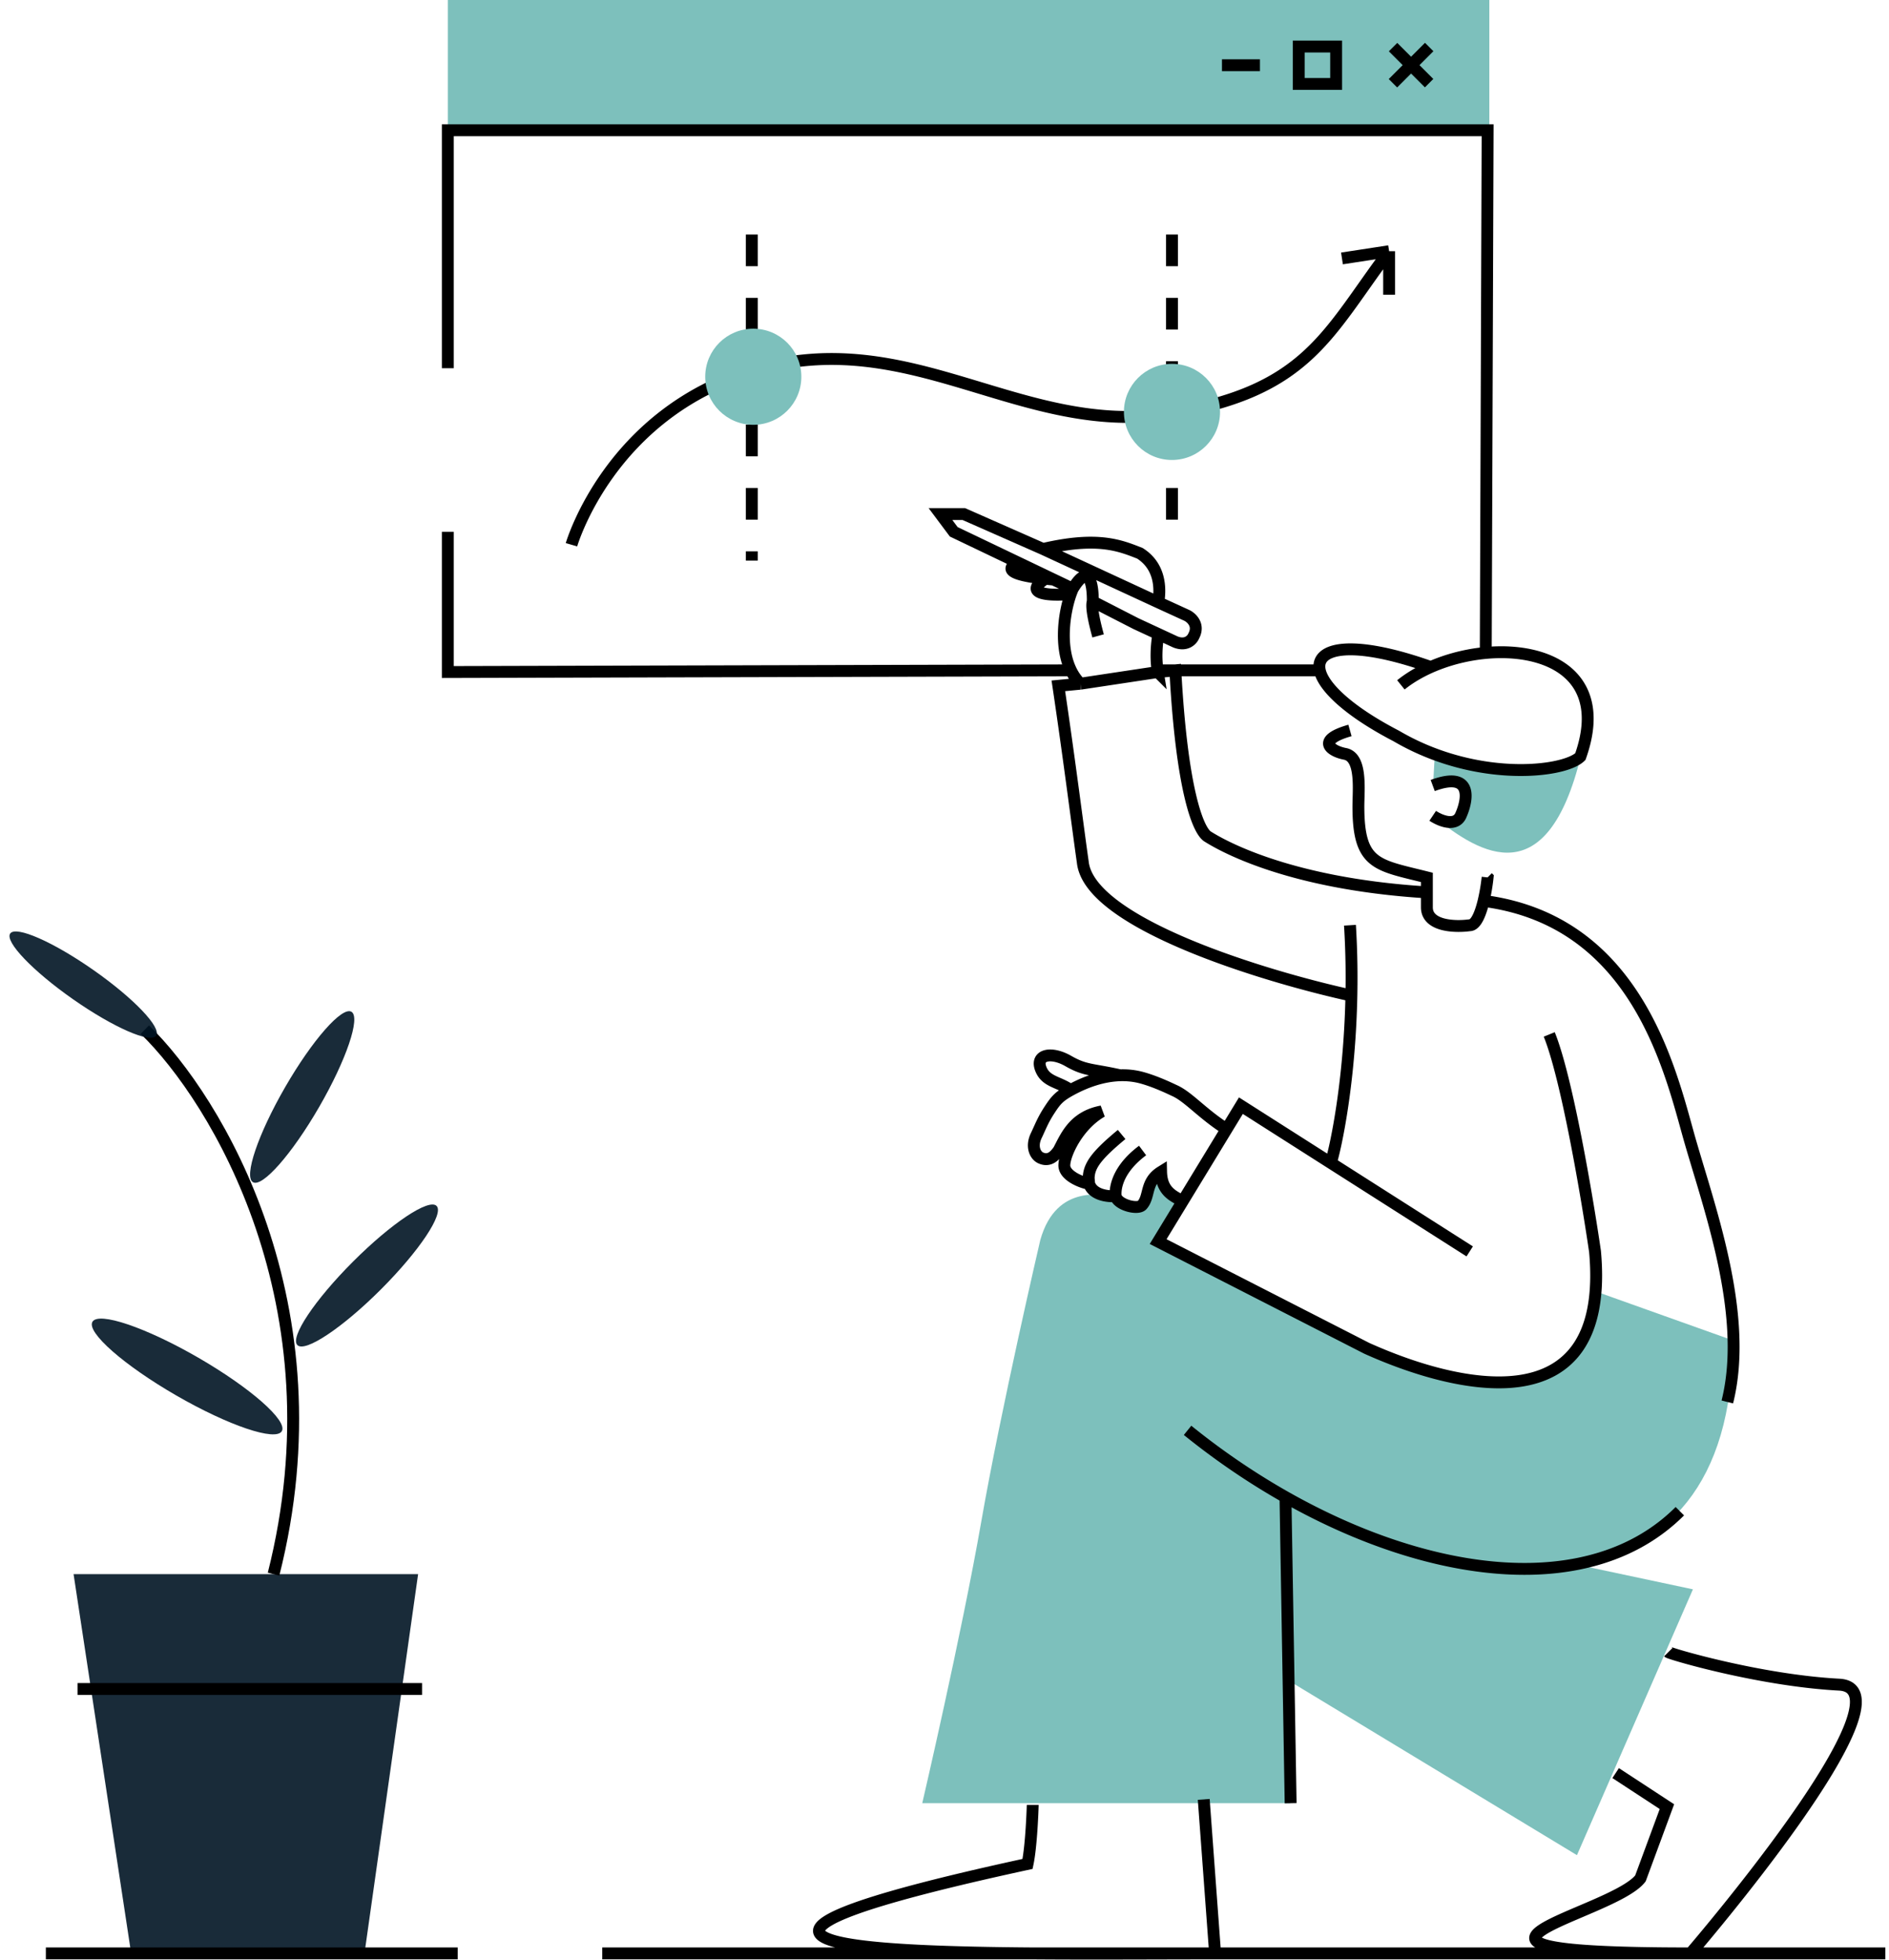 <svg width="477" height="495" fill="none" xmlns="http://www.w3.org/2000/svg"><path d="M113.078 0h263v33h-263V0z" fill="#7DC0BC"/><path d="M18.578 397.5h87l-13.5 95.5h-59l-14.5-95.5z" fill="#001524" fill-opacity=".9"/><path d="M69.078 397.5c17.2-68-14.5-120-32.5-137.5" stroke="#000" stroke-width="3"/><ellipse cx="21.003" cy="248.631" rx="4.498" ry="22.491" transform="rotate(-55 21.003 248.631)" fill="#001524" fill-opacity=".9"/><ellipse cx="47.251" cy="347.588" rx="5.522" ry="27.611" transform="rotate(-60 47.251 347.588)" fill="#001524" fill-opacity=".9"/><ellipse cx="92.666" cy="322.088" rx="4.97" ry="24.852" transform="rotate(45 92.666 322.088)" fill="#001524" fill-opacity=".9"/><ellipse cx="76.309" cy="277.008" rx="4.97" ry="24.852" transform="rotate(30 76.309 277.008)" fill="#001524" fill-opacity=".9"/><path d="m403.113 326.168 34.455 12.296c0 37.061-17.493 52.631-39.365 56.64l29.285 6.23-29.285 67.128-72.844-44.101.503 30.979h-92.98s9.906-42.493 14.903-71.103c4.996-28.611 14.903-71.104 14.903-71.104 4.127-14.685 16.423-11.123 19.117-11.123 1.008 2.642 4.678 2.81 6.387 2.564 1.67-1.253 1.748-3.866 1.741-4.187l-.003.016c0-.061.002-.062.003-.016.801-3.289 2.445-4.141 3.168-4.155 0 3.719 3.766 6.3 5.649 7.125l-6.17 10.08 52.833 27.199c46.751 18.813 55.528 2.259 57.7-14.468zM361.873 206.048c12.122 9.95 28.762 19.596 37.278-14.989-4.822 3.606-18.726 5.778-36.844-.609l-.434 7.864c4.475-1.955 10.253-2.172 7.516 6.474-.362 1.825-2.372 4.632-7.516 1.26z" fill="#7DC0BC"/><path d="M340.886 184.454c-8.646 2.433-4.931 5.212-1.26 5.909 4.345.826 3.389 9.109 3.389 13.296 0 14.815 4.693 14.729 17.293 17.9v3.78m15.337-3.78a48.482 48.482 0 0 1-1.008 5.937m0 0c-.771 3.21-1.938 6.142-3.511 6.142-3.606.507-10.818.313-10.818-4.519v-3.78m14.329 2.157c37.726 4.914 46.68 40.972 51.589 58.656 4.91 17.683 15.555 45.491 9.95 67.866m-75.868-128.679c-36.186-2.231-52.87-12.551-55.346-14.092-2.477-1.541-6.561-11.905-8.169-41.972l-4.431.427m48.886 81.691c-21.823-4.779-66.231-18.214-67.83-33.716-1.101-7.618-3.389-25.852-6.17-44.491l5.562-.536m68.076 60.988c1.703 27.482-2.356 50.95-4.598 59.248m54.919-31.674c4.449 10.949 9.559 41.088 11.557 54.789 4.102 44.943-36.031 34.209-57.656 24.462l-52.66-26.939 20.899-34.324 57.779 36.801M272.81 172.65l19.552-2.948m-19.552 2.948a12.491 12.491 0 0 1-2.379-3.375m.467-20.604c4.24-6.952 5.127-.753 5.04 3.215m-5.04-3.215-13.86-6.63m13.86 6.63c-.177.399-.357.85-.533 1.347m5.573 1.868c-.521 1.564.666 6.199 1.347 8.69m-1.347-8.69 10.884 5.583 5.67 2.631m-29.111-21.471-19.986-8.815h-5.909l3.346 4.475 16.206 7.752m6.343-3.412c13.947-3.253 19.567-.818 24.462 1.092 5.144 3.271 5.257 8.859 4.649 12.382m-29.111-13.474 29.111 13.474m0 0 7.212 3.302c1.188.58 3.198 2.425 1.738 5.171-.391.97-1.868 2.633-4.649 1.521l-4.301-1.997m0 0c-.53 3.477-.602 6.288-.194 9.175m.064.427a20.946 20.946 0 0 1-.064-.427m-35.26-27.234c-4.77 2.403 1.947 3.56 6.908 4.098m2.086.204c-.625-.055-1.335-.122-2.086-.204m0 0c-6.013 4.111 1.774 4.299 6.419 3.879m0 0c-1.62 4.584-2.929 13.122.066 19.257m153.753 212.333c-22.254 22.255-62.601 17.369-99.584-3.565m-24.722-16.855c7.889 6.377 16.217 12.041 24.722 16.855m0 0 1.304 77.297m-65.129.435c0 .382-.305 10.21-1.304 14.903-114.393 24.822-16.119 22.593 47.359 22.593l-2.867-38.886m172.115 38.886h-49.2m-274.8 0h274.8m-5.604-76.078c.417.417 23.158 7.154 43.144 8.211 19.986 1.058-37.54 67.867-37.54 67.867m0 0c-75.774 0-19.725-9.646-12.643-18.944l6.691-18.118-12.948-8.472m-47.105-279.445c-19.41-6.828-28.843-4.84-27.605.983m20.479 3.666c5.548-4.471 13.569-7.334 21.428-8.061m-13.39 33.478c10.15-3.748 8.922 3.536 7.039 7.647-1.391 2.85-5.272 1.187-7.039 0m-28.517-36.73c.886 4.168 7.236 10.299 19.306 16.57a61.94 61.94 0 0 0 9.733 4.619c17.091 6.368 33.348 3.991 36.757.595 7.24-20.382-7.993-27.65-23.889-26.179m-41.907 4.395h-40.97m82.877-4.395.47-131.99H113.078v60.09m157.353 76.295-157.353.427v-35.413m161.943 164.623c-1.562-.191-6.55-1.984-6.25-4.891.145-2.713 3.362-9.846 9.444-13.365-7.138 1.341-9.031 6.376-10.899 9.869-.703.917-2.116 2.987-4.546 1.851-1.349-.631-2.437-2.815-1.103-5.605 1.122-2.347 1.651-3.91 3.389-6.561 1.576-2.403 2.382-3.352 5.269-4.939m4.696 23.641c-.065-.989-.135-1.264-.102-1.757.203-3.027 2.2-5.61 8.308-10.677m-8.206 12.434c1.193 3.619 6.72 3.153 6.72 3.153m0 0s-1.028-5.709 6.779-11.54m-6.779 11.54c.469 2.182 5.564 3.478 6.659 2.242 2.021-2.281.711-5.858 4.793-8.395.134 5.73 4.197 6.309 5.426 7.576m-15.817-31.964c1.88-.059 3.76.139 5.607.65 2.434.674 5.203 1.804 8.065 3.172 3.551 1.524 7.088 5.884 13.247 9.788m-26.919-13.61c-7.126-1.594-8.752-1.133-13.04-3.596-4.288-2.463-8.253-1.621-6.992 1.855 1.262 3.476 4.576 3.314 7.555 5.488m12.477-3.747c-4.297.136-8.593 1.613-12.477 3.747m38.239-258.798h9.588m33.614-4.576 4.552 4.552m0 0L360.87 21m-4.552-4.551-4.577 4.576m4.577-4.576 4.576-4.577M144.306 137.558s9.558-33.151 45.925-44.013c39.767-11.878 67.721 17.038 105.493 10.862 34.541-5.649 39.538-20.345 55.049-40.972m0 0v10.992m0-10.992-11.905 1.825M115.578 493.27h-104m8-66.771h87M327.945 11.748h9.451v9.45h-9.451v-9.45z" stroke="#000" stroke-width="3"/><path d="M189.84 59.22v82.335M295.941 59.22v77.643" stroke="#000" stroke-width="3" stroke-dasharray="8 8"/><circle cx="295.941" cy="104.016" r="12.136" fill="#7DC0BC"/><circle cx="190.214" cy="95.136" r="12.136" fill="#7DC0BC"/></svg>